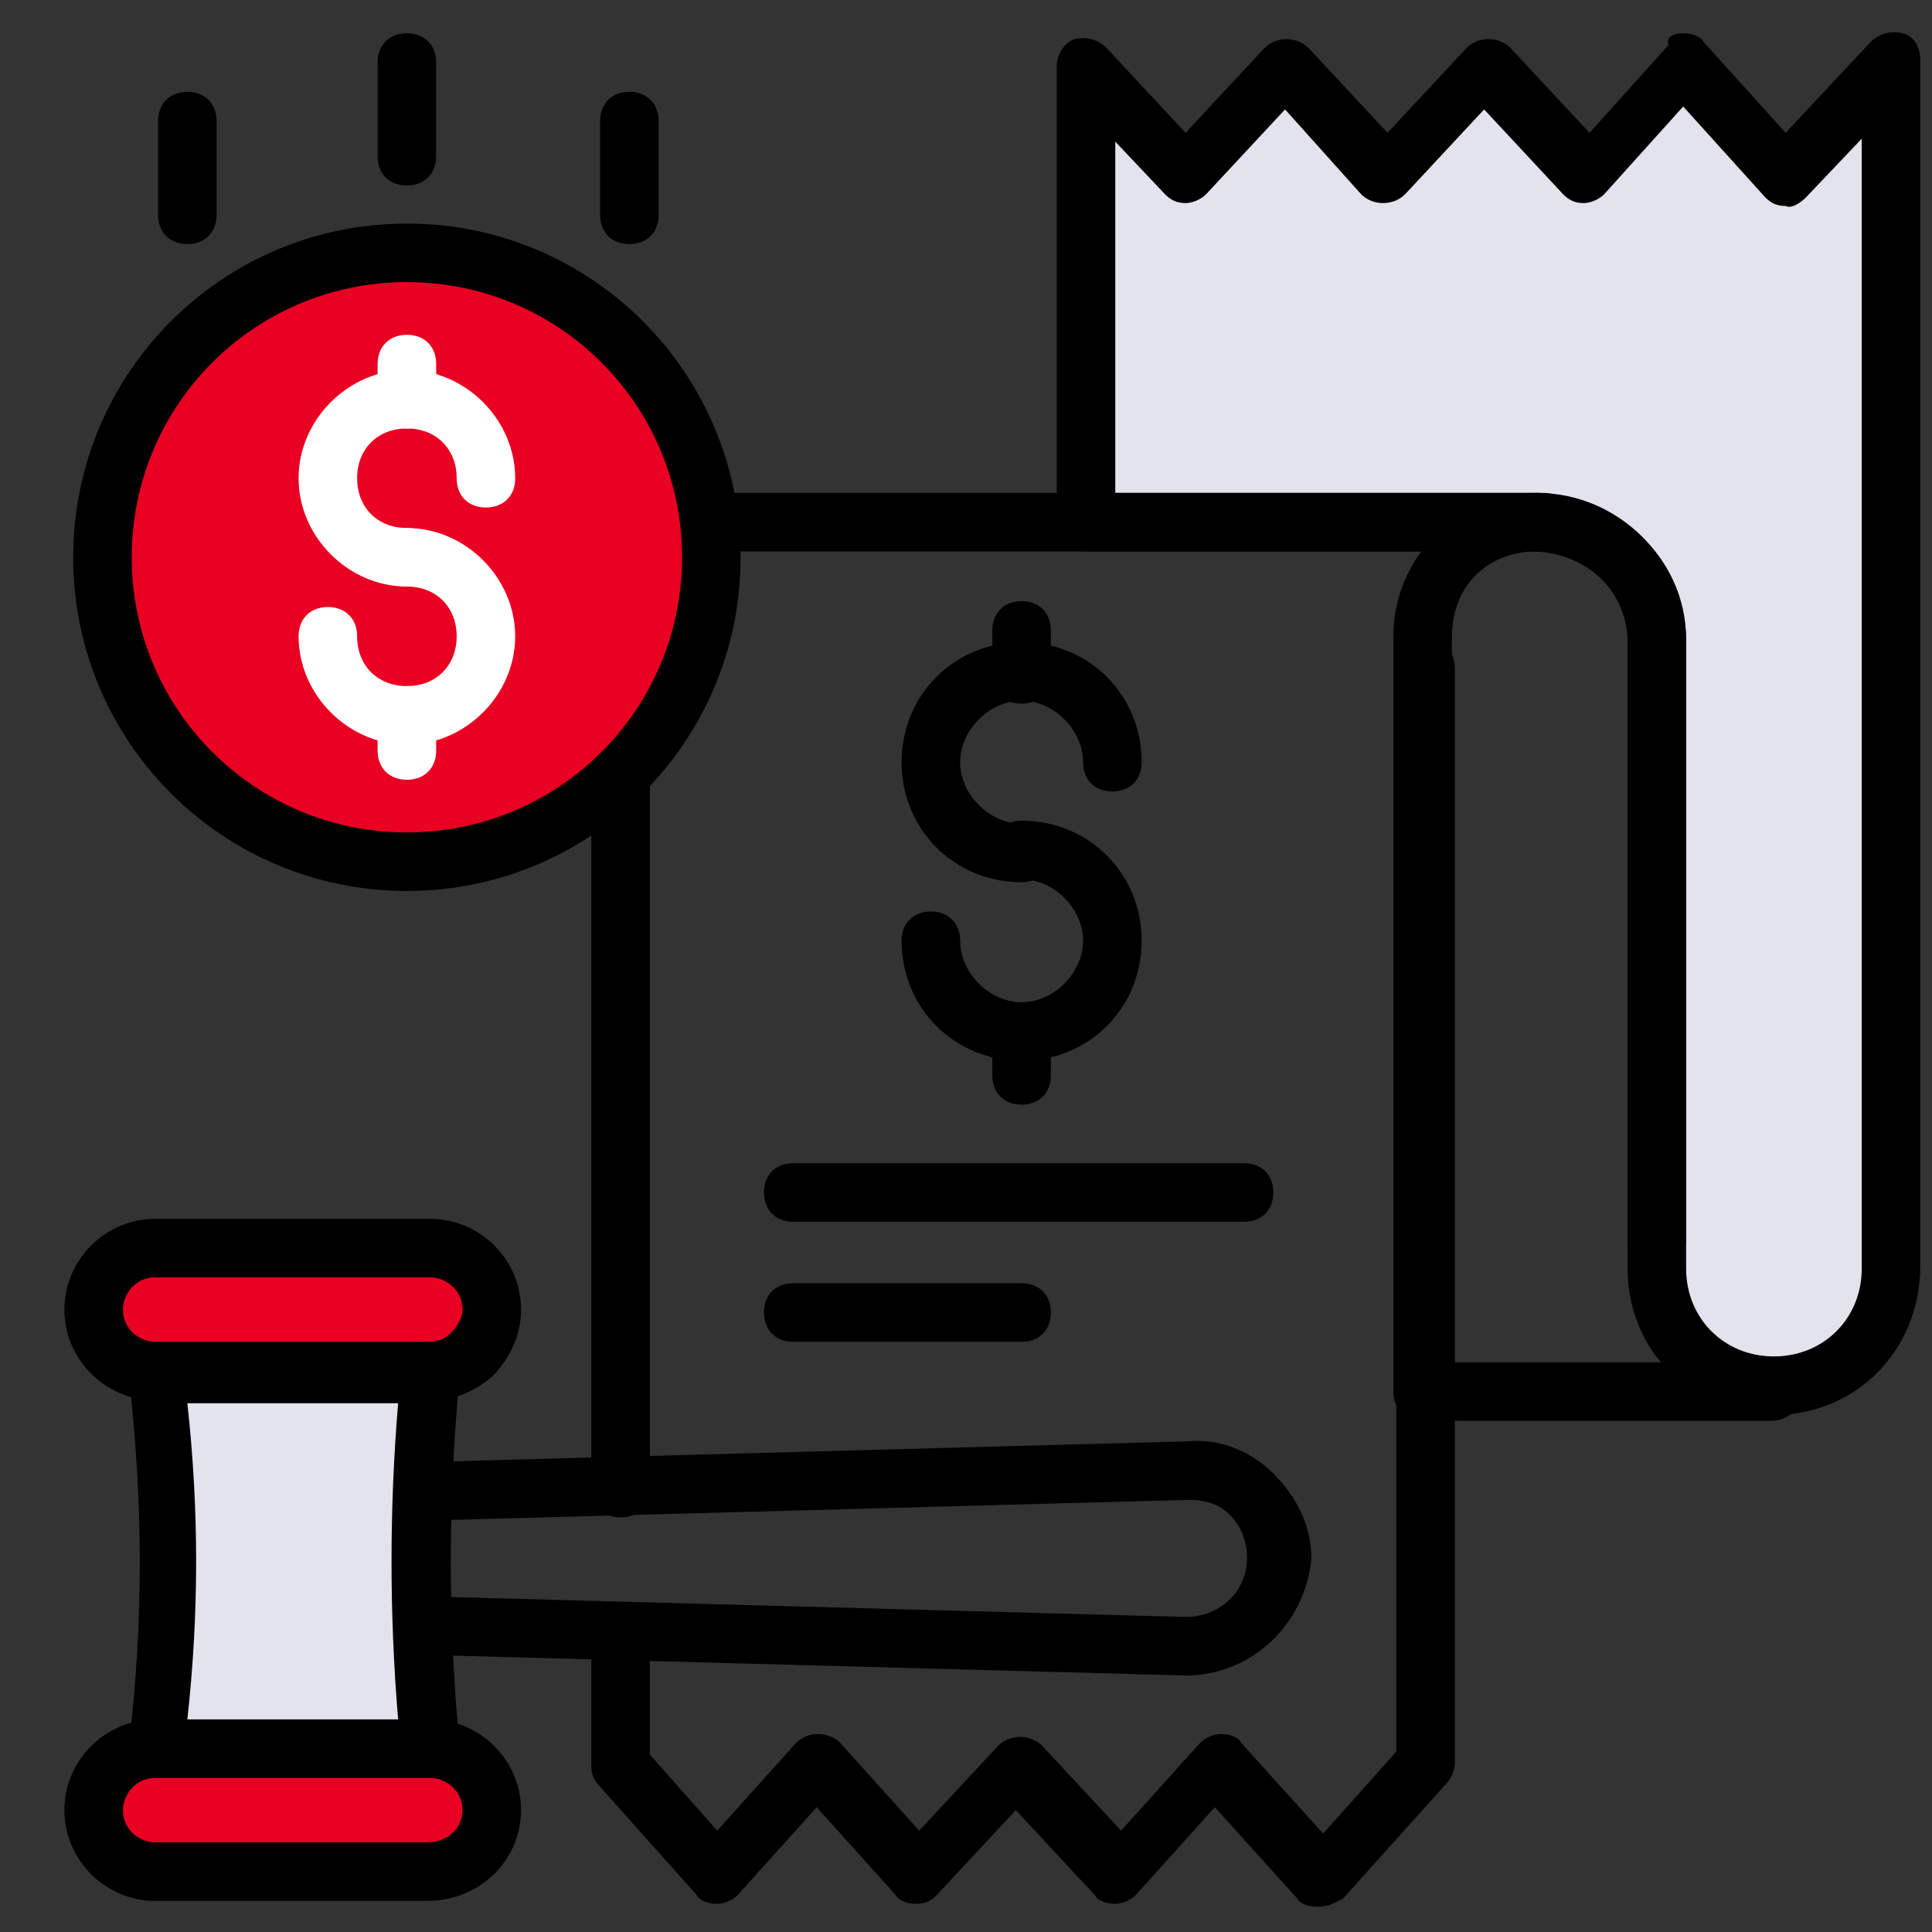 <svg width="60" height="60" viewBox="0 0 60 60" fill="none" xmlns="http://www.w3.org/2000/svg">
<rect x="0" y="0" width="60" height="60" fill="#333333" stroke="none"/>
<path d="M51.455 19.852V39.398C51.455 41.398 53.091 43.034 55.091 43.034C57.091 43.034 58.727 41.398 58.727 39.398V1.943L55.455 5.489L52.273 1.943L49.182 5.398L46.091 2.034L43 5.398L39.909 2.034L36.818 5.398L33.727 2.034V16.216H47.546C49.727 16.216 51.455 17.852 51.455 19.852Z" fill="#E3E3EE"/>
<path d="M55.091 43.943C52.546 43.943 50.546 41.943 50.546 39.398V19.852C50.546 18.307 49.182 17.125 47.546 17.125H33.727C33.182 17.125 32.818 16.761 32.818 16.216V2.034C32.818 1.67 33.091 1.307 33.364 1.216C33.727 1.125 34.091 1.216 34.364 1.489L36.818 4.125L39.273 1.489C39.636 1.125 40.273 1.125 40.636 1.489L43.091 4.125L45.546 1.489C45.909 1.125 46.546 1.125 46.909 1.489L49.364 4.125L51.818 1.398C51.727 1.125 52 1.034 52.273 1.034C52.546 1.034 52.818 1.125 52.909 1.307L55.455 4.125L58.091 1.307C58.364 1.034 58.727 0.943 59.091 1.034C59.455 1.125 59.636 1.489 59.636 1.852V39.307C59.636 41.943 57.636 43.943 55.091 43.943ZM34.636 15.307H47.546C50.182 15.307 52.364 17.307 52.364 19.852V39.398C52.364 40.943 53.546 42.125 55.091 42.125C56.636 42.125 57.818 40.943 57.818 39.398V4.307L56.091 6.125C55.909 6.307 55.636 6.489 55.455 6.398C55.182 6.398 55 6.307 54.818 6.125L52.273 3.307L49.818 6.034C49.636 6.216 49.364 6.307 49.182 6.307C48.909 6.307 48.727 6.216 48.546 6.034L46.091 3.398L43.636 6.034C43.273 6.398 42.636 6.398 42.273 6.034L39.909 3.398L37.455 6.034C37.273 6.216 37 6.307 36.818 6.307C36.546 6.307 36.364 6.216 36.182 6.034L34.636 4.398V15.307Z" fill="black"/>
<path d="M55 44.125H44.182C43.637 44.125 43.273 43.761 43.273 43.216V19.761C43.273 17.307 45.273 15.307 47.727 15.307C50.273 15.307 52.364 17.398 52.364 19.943V38.489C52.364 39.034 52 39.398 51.455 39.398C50.909 39.398 50.546 39.034 50.546 38.489V19.943C50.546 18.398 49.273 17.125 47.727 17.125C46.182 17.125 45.091 18.216 45.091 19.761V42.307H55C55.546 42.307 55.909 42.67 55.909 43.216C55.909 43.761 55.546 44.125 55 44.125Z" fill="black"/>
<path d="M40.909 59.216C40.636 59.216 40.364 59.125 40.273 58.943L37.727 56.125L35.273 58.852C35.091 59.034 34.818 59.125 34.636 59.125C34.364 59.125 34.091 59.034 34 58.852L31.546 56.216L29.091 58.852C28.909 59.034 28.727 59.125 28.455 59.125C28.182 59.125 27.909 59.034 27.818 58.852L25.364 56.125L22.909 58.852C22.727 59.034 22.455 59.125 22.273 59.125C22 59.125 21.727 59.034 21.637 58.852L18.637 55.489C18.455 55.307 18.364 55.125 18.364 54.852V50.67C18.364 50.125 18.727 49.761 19.273 49.761C19.818 49.761 20.182 50.125 20.182 50.67V54.489L22.273 56.852L24.727 54.125C25.091 53.761 25.727 53.761 26.091 54.125L28.546 56.852L31 54.216C31.364 53.852 32 53.852 32.364 54.216L34.818 56.852L37.273 54.125C37.455 53.943 37.727 53.852 37.909 53.852C38.182 53.852 38.455 53.943 38.546 54.125L41.091 56.943L43.364 54.398V20.761C43.364 20.216 43.727 19.852 44.273 19.852C44.818 19.852 45.182 20.216 45.182 20.761V54.761C45.182 54.943 45.091 55.216 44.909 55.398L41.727 58.943C41.455 59.125 41.182 59.216 40.909 59.216Z" fill="black"/>
<path d="M19.273 47.125C18.727 47.125 18.364 46.761 18.364 46.216V18.761C18.364 16.852 19.909 15.307 21.818 15.307H47.909C48.455 15.307 48.818 15.671 48.818 16.216C48.818 16.761 48.455 17.125 47.909 17.125H21.818C20.909 17.125 20.182 17.852 20.182 18.761V46.216C20.182 46.761 19.818 47.125 19.273 47.125Z" fill="black"/>
<path d="M31.727 27.398C29.636 27.398 28 25.761 28 23.67C28 21.579 29.636 19.943 31.727 19.943C33.818 19.943 35.455 21.579 35.455 23.67C35.455 24.216 35.091 24.579 34.545 24.579C34 24.579 33.636 24.216 33.636 23.67C33.636 22.67 32.727 21.761 31.727 21.761C30.727 21.761 29.818 22.67 29.818 23.67C29.818 24.67 30.727 25.579 31.727 25.579C32.273 25.579 32.636 25.943 32.636 26.489C32.636 27.034 32.273 27.398 31.727 27.398Z" fill="black"/>
<path d="M31.727 32.943C29.636 32.943 28 31.307 28 29.216C28 28.67 28.364 28.307 28.909 28.307C29.454 28.307 29.818 28.67 29.818 29.216C29.818 30.216 30.727 31.125 31.727 31.125C32.727 31.125 33.636 30.216 33.636 29.216C33.636 28.216 32.727 27.307 31.727 27.307C31.182 27.307 30.818 26.943 30.818 26.398C30.818 25.852 31.182 25.488 31.727 25.488C33.818 25.488 35.455 27.125 35.455 29.216C35.455 31.307 33.818 32.943 31.727 32.943Z" fill="black"/>
<path d="M31.727 21.852C31.182 21.852 30.818 21.489 30.818 20.943V19.579C30.818 19.034 31.182 18.67 31.727 18.67C32.273 18.67 32.636 19.034 32.636 19.579V20.943C32.636 21.489 32.273 21.852 31.727 21.852Z" fill="black"/>
<path d="M31.727 34.307C31.182 34.307 30.818 33.943 30.818 33.398V32.034C30.818 31.489 31.182 31.125 31.727 31.125C32.273 31.125 32.636 31.489 32.636 32.034V33.398C32.636 33.943 32.273 34.307 31.727 34.307Z" fill="black"/>
<path d="M36.818 52.034L13.364 51.398C12.818 51.398 12.455 50.943 12.455 50.489C12.455 49.943 12.909 49.58 13.364 49.58L36.818 50.216C37.909 50.216 38.727 49.398 38.727 48.398C38.727 47.852 38.545 47.398 38.182 47.034C37.818 46.67 37.364 46.58 36.909 46.58L13.455 47.216C13 47.216 12.546 46.852 12.546 46.307C12.546 45.761 12.909 45.398 13.455 45.398L36.909 44.761C37.818 44.67 38.818 45.034 39.545 45.761C40.273 46.489 40.727 47.398 40.727 48.398C40.545 50.398 38.909 52.034 36.818 52.034Z" fill="black"/>
<path d="M13.364 42.671C13 46.58 13 50.398 13.364 54.307H4.818C5.273 50.398 5.273 46.58 4.818 42.671H13.364Z" fill="#E3E3EE"/>
<path d="M13.364 55.216H4.818C4.545 55.216 4.273 55.125 4.182 54.943C4 54.761 3.909 54.489 4 54.216C4.455 50.398 4.455 46.671 4 42.761C4 42.489 4.091 42.216 4.182 42.034C4.364 41.852 4.636 41.761 4.818 41.761H13.364C13.636 41.761 13.818 41.852 14 42.034C14.182 42.216 14.273 42.489 14.273 42.761C13.909 46.58 13.909 50.398 14.273 54.216C14.273 54.489 14.182 54.761 14 54.943C13.818 55.125 13.636 55.216 13.364 55.216ZM5.818 53.398H12.364C12.091 50.125 12.091 46.852 12.364 43.58H5.818C6.182 46.852 6.182 50.125 5.818 53.398Z" fill="black"/>
<path d="M15.273 56.216C15.273 55.125 14.364 54.307 13.364 54.307H4.818C3.727 54.307 2.909 55.216 2.909 56.216C2.909 57.307 3.818 58.125 4.818 58.125H13.273C14.364 58.125 15.273 57.307 15.273 56.216Z" fill="#E90022"/>
<path d="M13.273 59.034H4.818C3.273 59.034 2 57.761 2 56.216C2 54.67 3.273 53.398 4.818 53.398H13.364C14.909 53.398 16.182 54.67 16.182 56.216C16.182 57.761 14.909 59.034 13.273 59.034ZM4.818 55.216C4.182 55.216 3.818 55.761 3.818 56.216C3.818 56.852 4.364 57.216 4.818 57.216H13.273C13.909 57.216 14.364 56.761 14.364 56.216C14.364 55.58 13.818 55.216 13.364 55.216H4.818Z" fill="black"/>
<path d="M15.273 40.671C15.273 39.58 14.364 38.761 13.364 38.761H4.818C3.727 38.761 2.909 39.671 2.909 40.671C2.909 41.761 3.818 42.58 4.818 42.58H13.273C14.364 42.671 15.273 41.761 15.273 40.671Z" fill="#E90022"/>
<path d="M13.454 43.489C13.364 43.489 13.273 43.489 13.182 43.489H4.818C3.273 43.489 2 42.216 2 40.67C2 39.125 3.273 37.852 4.818 37.852H13.364C14.909 37.852 16.182 39.125 16.182 40.67C16.182 41.489 15.818 42.216 15.273 42.761C14.727 43.216 14.091 43.489 13.454 43.489ZM4.818 39.67C4.182 39.67 3.818 40.216 3.818 40.67C3.818 41.307 4.364 41.67 4.818 41.67H13.273C13.636 41.67 13.818 41.58 14 41.398C14.182 41.216 14.364 40.943 14.364 40.67C14.364 40.034 13.818 39.67 13.364 39.67H4.818Z" fill="black"/>
<path d="M38.636 37.943H24.636C24.091 37.943 23.727 37.58 23.727 37.034C23.727 36.489 24.091 36.125 24.636 36.125H38.636C39.182 36.125 39.545 36.489 39.545 37.034C39.545 37.58 39.182 37.943 38.636 37.943Z" fill="black"/>
<path d="M31.727 41.67H24.636C24.091 41.67 23.727 41.307 23.727 40.761C23.727 40.216 24.091 39.852 24.636 39.852H31.727C32.273 39.852 32.636 40.216 32.636 40.761C32.636 41.307 32.273 41.67 31.727 41.67Z" fill="black"/>
<path d="M12.637 26.761C17.858 26.761 22.091 22.528 22.091 17.307C22.091 12.085 17.858 7.852 12.637 7.852C7.415 7.852 3.182 12.085 3.182 17.307C3.182 22.528 7.415 26.761 12.637 26.761Z" fill="#E90022"/>
<path d="M12.637 27.67C6.909 27.67 2.273 23.034 2.273 17.307C2.273 11.579 6.909 6.943 12.637 6.943C18.364 6.943 23 11.579 23 17.307C23 23.034 18.364 27.67 12.637 27.67ZM12.637 8.761C7.909 8.761 4.091 12.579 4.091 17.307C4.091 22.034 7.909 25.852 12.637 25.852C17.364 25.852 21.182 22.034 21.182 17.307C21.182 12.579 17.364 8.761 12.637 8.761Z" fill="black"/>
<path d="M12.637 18.216C10.818 18.216 9.273 16.67 9.273 14.852C9.273 13.034 10.818 11.489 12.637 11.489C14.455 11.489 16 13.034 16 14.852C16 15.398 15.637 15.761 15.091 15.761C14.546 15.761 14.182 15.398 14.182 14.852C14.182 13.943 13.546 13.307 12.637 13.307C11.727 13.307 11.091 13.943 11.091 14.852C11.091 15.761 11.727 16.398 12.637 16.398C13.182 16.398 13.546 16.761 13.546 17.307C13.546 17.852 13.182 18.216 12.637 18.216Z" fill="white"/>
<path d="M12.637 23.125C10.818 23.125 9.273 21.579 9.273 19.761C9.273 19.216 9.637 18.852 10.182 18.852C10.727 18.852 11.091 19.216 11.091 19.761C11.091 20.67 11.727 21.307 12.637 21.307C13.546 21.307 14.182 20.67 14.182 19.761C14.182 18.852 13.546 18.216 12.637 18.216C12.091 18.216 11.727 17.852 11.727 17.307C11.727 16.761 12.091 16.398 12.637 16.398C14.455 16.398 16 17.943 16 19.761C16 21.579 14.455 23.125 12.637 23.125Z" fill="white"/>
<path d="M12.637 13.307C12.091 13.307 11.727 12.943 11.727 12.398V11.307C11.727 10.761 12.091 10.398 12.637 10.398C13.182 10.398 13.546 10.761 13.546 11.307V12.398C13.546 12.943 13.182 13.307 12.637 13.307Z" fill="white"/>
<path d="M12.637 24.216C12.091 24.216 11.727 23.852 11.727 23.307V22.216C11.727 21.671 12.091 21.307 12.637 21.307C13.182 21.307 13.546 21.671 13.546 22.216V23.307C13.546 23.852 13.182 24.216 12.637 24.216Z" fill="white"/>
<path d="M5.818 7.58C5.273 7.58 4.909 7.216 4.909 6.67V3.761C4.909 3.216 5.273 2.852 5.818 2.852C6.364 2.852 6.727 3.216 6.727 3.761V6.67C6.727 7.216 6.364 7.58 5.818 7.58Z" fill="black"/>
<path d="M12.636 5.761C12.091 5.761 11.727 5.398 11.727 4.852V1.943C11.727 1.398 12.091 1.034 12.636 1.034C13.182 1.034 13.545 1.398 13.545 1.943V4.852C13.545 5.398 13.182 5.761 12.636 5.761Z" fill="black"/>
<path d="M19.545 7.58C19 7.58 18.636 7.216 18.636 6.67V3.761C18.636 3.216 19 2.852 19.545 2.852C20.091 2.852 20.454 3.216 20.454 3.761V6.67C20.454 7.216 20.091 7.58 19.545 7.58Z" fill="black"/>
</svg>
